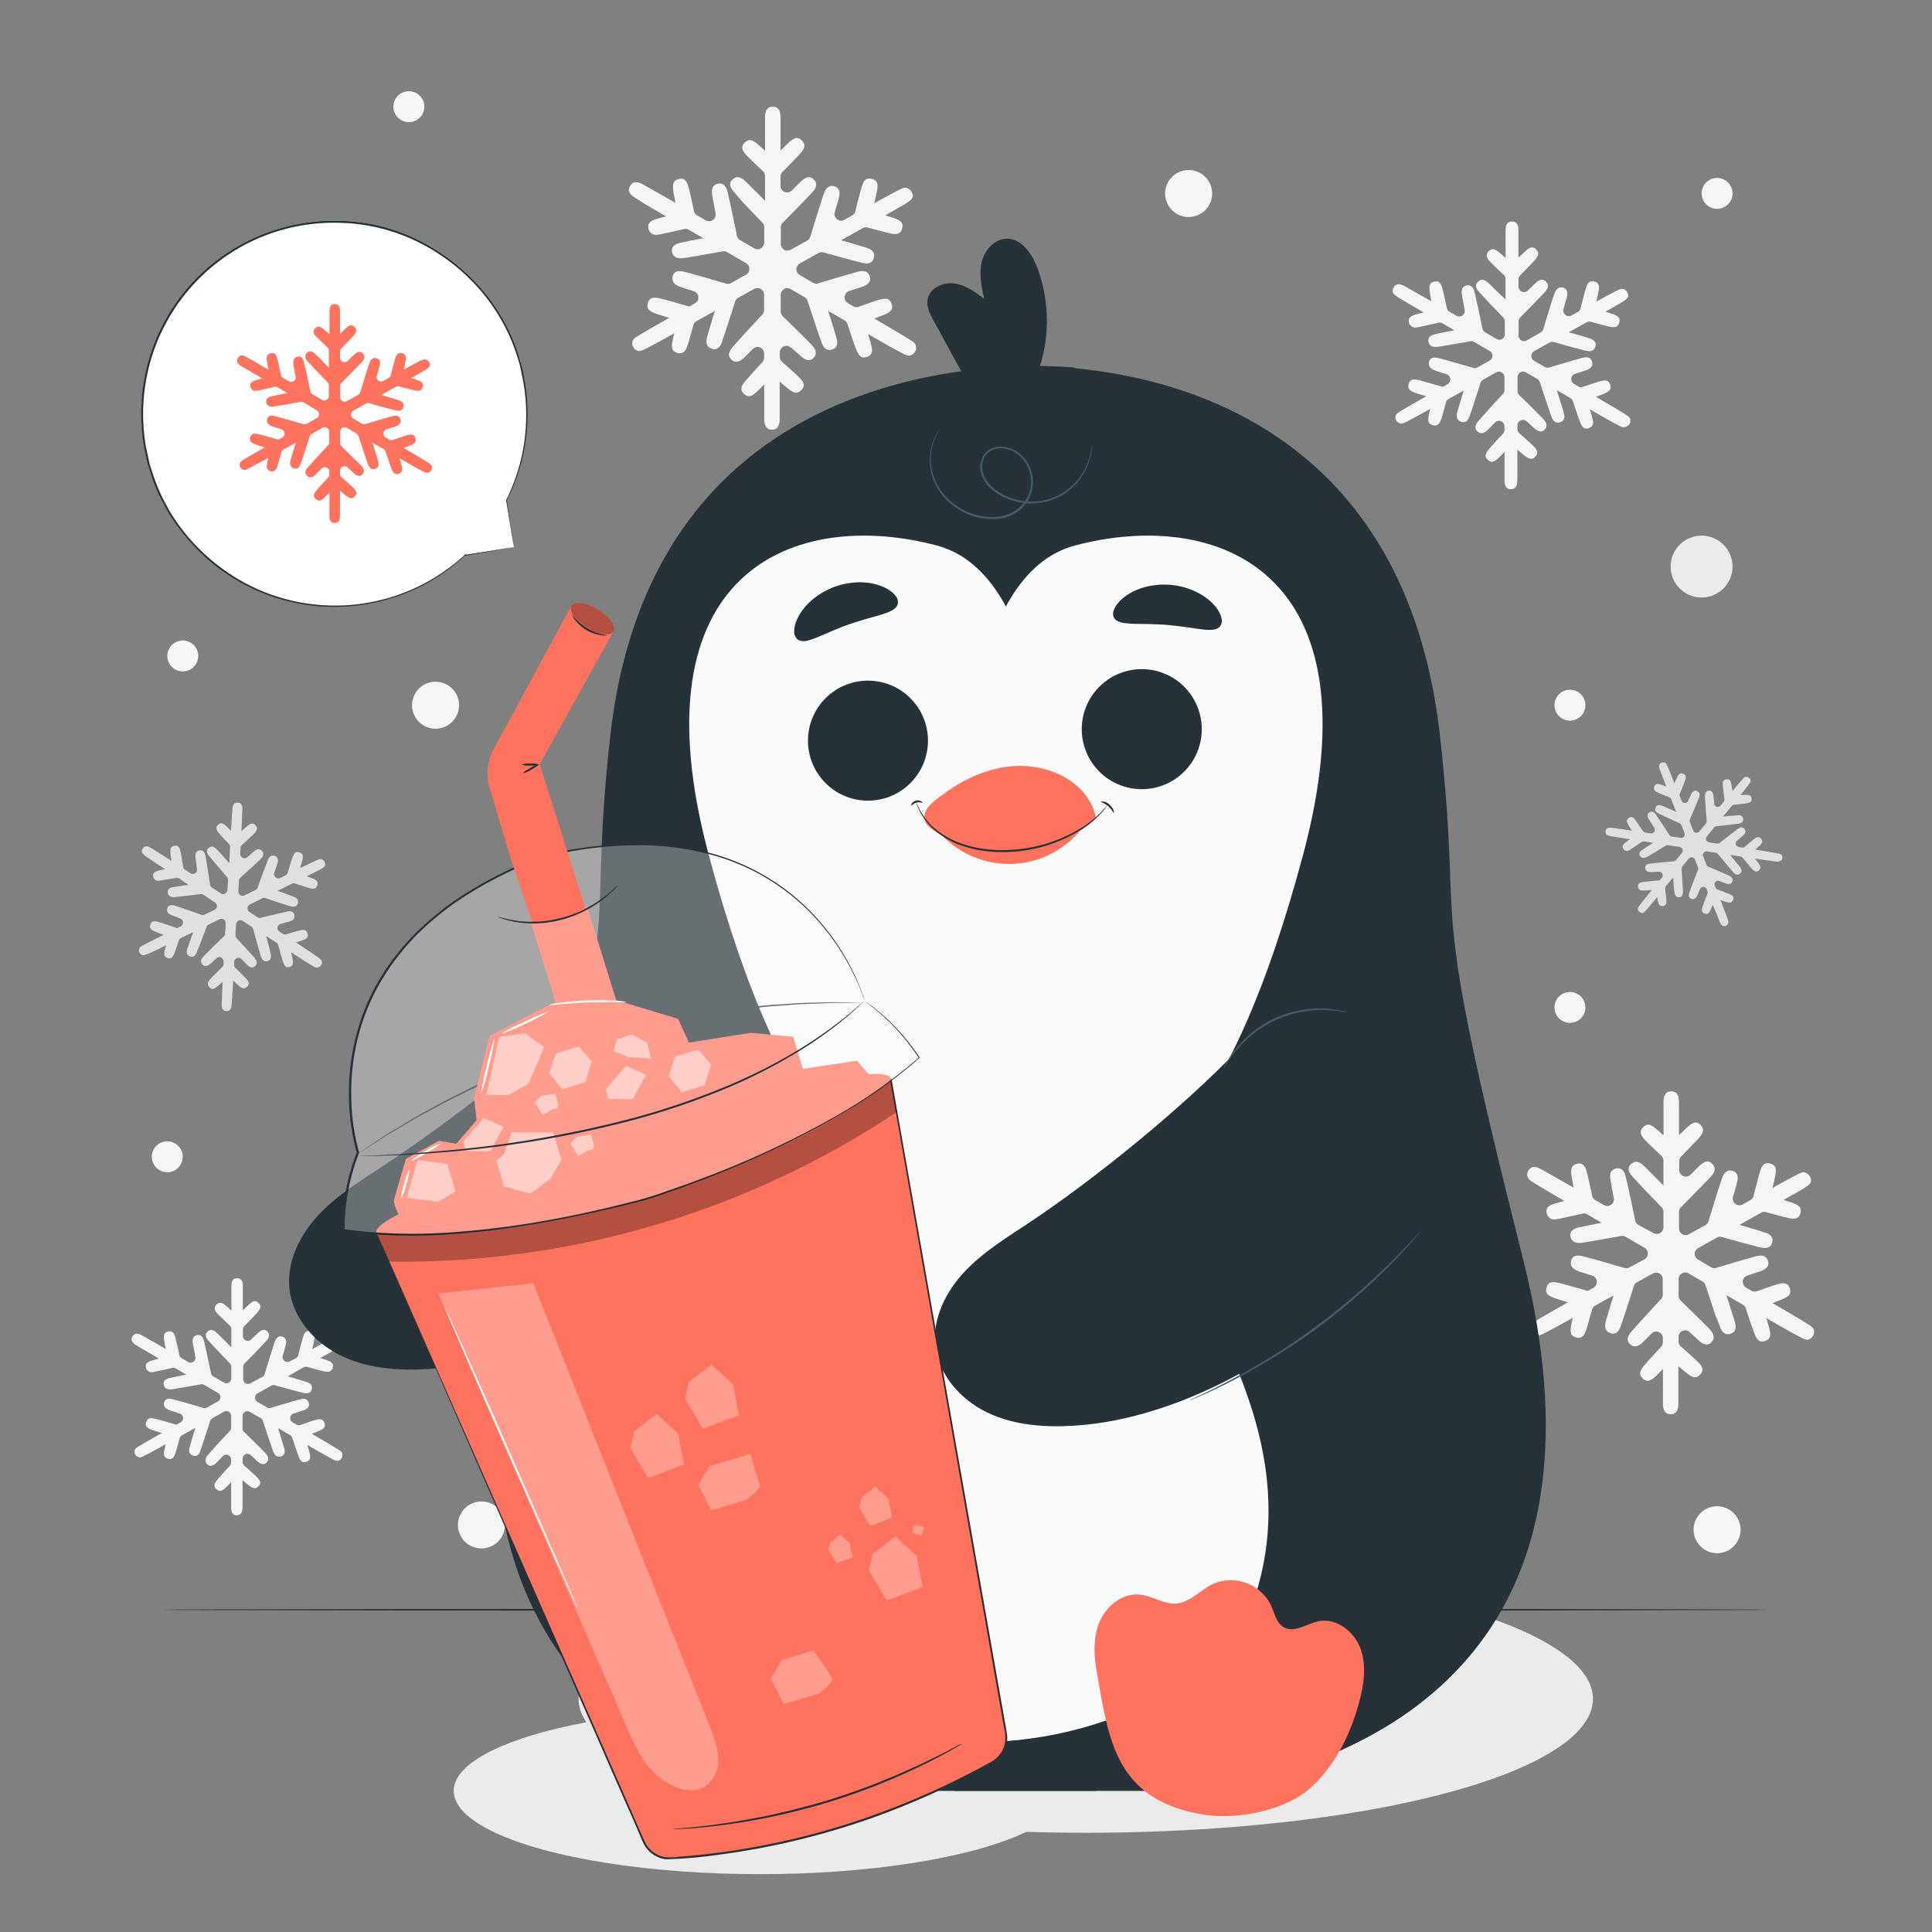 <svg xmlns="http://www.w3.org/2000/svg" viewBox="0 0 500 500"><rect x="0" y="0" width="500" height="500" fill="#808080" stroke="none"/><g id="freepik--background-complete--inject-1"><path d="M237,89.43c-.1-.37-.15-.59-1.13-1.27l0,0a2,2,0,0,1-.26-.13c-1.3-.87-3.91-2.42-9.32-5.58l1.05-.41c2.62-1,4.06-1.56,3.39-3.44s-2.23-1.37-4.81-.5c-1,.34-2.26.77-3.67,1.27a1.73,1.73,0,0,1-1.44-.12l-1.38-.81a1.72,1.72,0,0,1,.35-3.12l.4-.13,2.7-.88c.91-.31,2.81-1,2.2-2.82s-2.41-1.34-3.41-1.07l-2.72.76c-1.91.56-4.42,1.3-7.21,2.14a1.7,1.7,0,0,1-1.36-.15L207,71.18a1.71,1.71,0,0,1,0-3l4.83-2.71a1.73,1.73,0,0,1,1.3-.15c2.65.75,5,1.4,6.87,1.89l2.76.72c.94.23,2.89.72,3.39-1.19s-1.32-2.42-2.3-2.74l-2.72-.83-3.42-1,5.56-3.13a1.73,1.73,0,0,1,1.3-.15c1.57.43,3,.81,4.07,1.09,2.75.71,4.27,1.1,4.82-.8s-.94-2.4-3.69-3.24l-.67-.2,3.34-1.9c3.46-2,4.39-2.51,3.44-4.24a2,2,0,0,0-1.18-.94c-.4-.12-.61-.18-1.68.31v0l-.14.09c-1.09.51-3,1.54-6.62,3.54.13-.57.26-1.1.36-1.57.61-2.73,1-4.24-1-4.73s-2.33,1-3.07,3.73c-.33,1.22-.75,2.84-1.2,4.66a1.74,1.74,0,0,1-.83,1.08l-2,1.12a1.72,1.72,0,0,1-2.48-2c.05-.2.11-.39.16-.58L217,51.6c.25-.93.76-2.86-1.08-3.39s-2.52,1.3-2.83,2.23l-.87,2.69c-.67,2.1-1.55,4.95-2.51,8.12a1.74,1.74,0,0,1-.8,1l-4.28,2.39a1.72,1.72,0,0,1-2.55-1.5c0-1.47,0-2.9,0-4.31a1.74,1.74,0,0,1,.5-1.2c2.15-2.17,4.07-4.13,5.51-5.62L210,50c.7-.75,2-2.15.61-3.55s-2.76,0-3.52.69l-2,2-.13.13A1.72,1.72,0,0,1,202,48c0-.78,0-1.55,0-2.3a1.74,1.74,0,0,1,.5-1.2c1.34-1.35,2.53-2.58,3.42-3.51,2-2.06,3-3.19,1.61-4.63S205,36,203,38l-1,.94c0-2.2,0-4.08,0-5.56,0-1.23,0-2.19,0-2.84,0-1-.06-2.92-2-2.92s-2,1.89-2,2.9c0,.65,0,1.59,0,2.8,0,1.51,0,3.43,0,5.69l-.71-.64c-2-1.81-3.26-2.9-4.61-1.42s-.19,2.6,1.76,4.49c.79.77,1.82,1.76,3,2.85a1.72,1.72,0,0,1,.55,1.25c0,2,0,4.17,0,6.44-1.07-1.08-2-2.06-2.86-2.88l-2-2c-.74-.71-2.11-2-3.53-.66s-.08,2.75.62,3.52L191.93,52c1.4,1.48,3.26,3.43,5.36,5.59a1.72,1.72,0,0,1,.49,1.19c0,1.32,0,2.67,0,4a1.71,1.71,0,0,1-2.58,1.48l-3.66-2.11a1.73,1.73,0,0,1-.82-1.15c-.65-3.19-1.25-6.05-1.72-8.19l-.62-2.78c-.24-1-.7-2.88-2.6-2.48s-1.57,2.28-1.4,3.31l.51,2.8c.1.48.19,1,.3,1.54a1.72,1.72,0,0,1-2.55,1.81l-2.24-1.29a1.71,1.71,0,0,1-.82-1.14c-.35-1.68-.67-3.17-.94-4.33-.63-2.79-1-4.33-2.92-3.92s-1.7,1.94-1.19,4.76q.12.65.27,1.41l-5.57-3.17-2.59-1.46c-.9-.5-2.6-1.44-3.57.25s.62,2.66,1.57,3.23L167.21,53l5.19,3-.81.21c-2.63.69-4.21,1.1-3.75,3a2,2,0,0,0,.85,1.25c.78.5,1.19.4,3.87-.17,1.19-.26,2.75-.61,4.49-1a1.68,1.68,0,0,1,1.26.19L182,61.64l-2.76.54-2.78.57c-.94.21-2.9.64-2.52,2.49s2.31,1.67,3.28,1.52l2.79-.46,7-1.24a1.66,1.66,0,0,1,1.17.2l4.87,2.83a1.71,1.71,0,0,1,0,3l-3.84,2.15a1.72,1.72,0,0,1-1.33.15c-3-.88-5.64-1.65-7.66-2.21l-2.75-.76c-1-.24-2.91-.75-3.39,1.07s1.31,2.54,2.25,2.85l2.71.86.48.15a1.72,1.72,0,0,1,.35,3.14l-1.48.83-.05,0c-2.27-.66-4.34-1.25-5.84-1.66-2.75-.74-4.27-1.15-4.83.77s.93,2.39,3.65,3.26l1.87.58c-4.64,2.62-7,4-8.15,4.73l-.21.1v0c-1,.67-1,.89-1.15,1.27a2,2,0,0,0,1.34,2.4c.38.11.61.18,1.69-.31v0l.19-.11c1.21-.57,3.37-1.75,7.58-4.08a3.38,3.38,0,0,1-.08.34c-.62,2.64-1,4.24.93,4.73s2.39-1.07,3.13-3.68c.27-1,.6-2.16,1-3.52a1.67,1.67,0,0,1,.82-1.05L185,80.47c-.42,1.36-.79,2.59-1.1,3.63l-.8,2.72c-.28,1-.78,2.8,1.1,3.43S186.69,89,187,88l.91-2.68c.63-1.9,1.44-4.43,2.34-7.25a1.66,1.66,0,0,1,.8-1l4.14-2.31a1.72,1.72,0,0,1,2.55,1.5c0,1.37,0,2.72,0,4a1.72,1.72,0,0,1-.47,1.17c-2.16,2.32-4.1,4.41-5.53,6l-1.91,2.13c-.67.76-1.92,2.19-.54,3.51s2.83-.05,3.53-.75l2-2,0,0a1.7,1.7,0,0,1,2.93,1.18v1.07a1.65,1.65,0,0,1-.46,1.17c-1.27,1.36-2.39,2.6-3.24,3.55-1.9,2.12-2.95,3.3-1.49,4.65s2.57.26,4.56-1.79l.66-.69c0,2.28,0,4.21,0,5.74,0,1.28,0,2.28,0,3,0,1,.06,3,2,3s2-1.93,2-3c0-.68,0-1.68,0-3,0-1.68,0-3.85,0-6.42l1,.84c2.14,1.79,3.33,2.77,4.66,1.27s.17-2.54-1.9-4.43c-.83-.76-1.92-1.73-3.14-2.81a1.71,1.71,0,0,1-.58-1.29V91.22a1.72,1.72,0,0,1,2.9-1.24l.06,0L207.07,92c.72.65,2.2,2,3.5.6s0-2.83-.68-3.54l-2-2c-1.39-1.39-3.24-3.2-5.31-5.22a1.71,1.71,0,0,1-.53-1.23c0-1.41,0-2.84,0-4.31a1.71,1.71,0,0,1,2.57-1.48l3.62,2.09a1.67,1.67,0,0,1,.77,1c1,3,1.86,5.67,2.54,7.68l.94,2.69c.34,1,1,2.76,2.86,2.17s1.3-2.44,1-3.45l-.82-2.72c-.34-1.09-.74-2.38-1.2-3.81l4.23,2.44a1.69,1.69,0,0,1,.77,1c.63,1.91,1.21,3.62,1.65,4.9,1,2.71,1.47,4.2,3.35,3.56s1.47-2.12.64-4.86l-.32-1.05c5.08,2.91,7.61,4.34,9,5l.26.16,0,0c1.08.51,1.3.45,1.67.35A2,2,0,0,0,237,89.43Z" style="fill:#f5f5f5"></path><path d="M88.56,376.18c-.07-.27-.11-.43-.83-.93v0l-.19-.1c-1-.64-2.87-1.78-6.84-4.1l.78-.3c1.92-.74,3-1.15,2.48-2.52s-1.64-1-3.53-.37l-2.7.94a1.25,1.25,0,0,1-1-.1l-1-.59a1.26,1.26,0,0,1,.26-2.29l.29-.09,2-.65c.66-.23,2.06-.7,1.61-2.07s-1.76-1-2.5-.79l-2,.56c-1.4.41-3.24.95-5.29,1.57a1.25,1.25,0,0,1-1-.11l-2.46-1.43a1.26,1.26,0,0,1,0-2.19l3.54-2a1.23,1.23,0,0,1,1-.11l5,1.38,2,.53c.69.17,2.13.53,2.5-.88s-1-1.77-1.7-2l-2-.61-2.51-.74,4.08-2.3a1.26,1.26,0,0,1,1-.11c1.15.32,2.18.59,3,.8,2,.52,3.13.81,3.54-.58s-.69-1.77-2.71-2.38l-.49-.15,2.45-1.39c2.54-1.46,3.22-1.85,2.52-3.12a1.45,1.45,0,0,0-.86-.69c-.29-.08-.45-.13-1.24.23h0l-.1.06c-.8.38-2.2,1.14-4.86,2.6.1-.42.19-.81.26-1.15.45-2,.7-3.11-.73-3.47s-1.72.75-2.25,2.73c-.25.9-.55,2.09-.89,3.42a1.23,1.23,0,0,1-.61.8L75,352.3a1.26,1.26,0,0,1-1.82-1.45l.12-.43.56-2c.18-.68.56-2.1-.79-2.49s-1.85.95-2.08,1.64l-.64,2c-.49,1.54-1.13,3.63-1.84,6a1.24,1.24,0,0,1-.59.74L64.8,358a1.26,1.26,0,0,1-1.87-1.11v-3.15a1.24,1.24,0,0,1,.37-.89c1.57-1.59,3-3,4-4.12l1.44-1.51c.52-.56,1.47-1.58.45-2.61s-2,0-2.58.51l-1.5,1.45-.09.09a1.27,1.27,0,0,1-2.15-.9v-1.69a1.21,1.21,0,0,1,.36-.88c1-1,1.85-1.89,2.51-2.58,1.43-1.51,2.22-2.34,1.19-3.4s-1.88-.22-3.38,1.23l-.71.69c0-1.62,0-3,0-4.09,0-.9,0-1.6,0-2.08,0-.75,0-2.14-1.48-2.14s-1.46,1.38-1.47,2.13c0,.47,0,1.16,0,2.05,0,1.11,0,2.52,0,4.18l-.52-.47c-1.49-1.33-2.39-2.13-3.39-1.05s-.13,1.92,1.29,3.3l2.2,2.1a1.22,1.22,0,0,1,.4.91c0,1.48,0,3.06,0,4.73-.78-.8-1.49-1.51-2.1-2.12l-1.47-1.46c-.55-.52-1.55-1.49-2.59-.49s-.06,2,.45,2.59l1.41,1.51c1,1.09,2.4,2.52,3.93,4.11a1.27,1.27,0,0,1,.36.88v3a1.27,1.27,0,0,1-1.9,1.09L55.2,356.2a1.21,1.21,0,0,1-.6-.84c-.48-2.34-.93-4.44-1.27-6l-.46-2c-.17-.74-.51-2.12-1.9-1.82s-1.16,1.67-1,2.43l.38,2.05c.06.35.14.73.21,1.13a1.26,1.26,0,0,1-1.87,1.33L47,351.48a1.19,1.19,0,0,1-.6-.83c-.26-1.23-.5-2.33-.69-3.18-.47-2.05-.72-3.18-2.15-2.88s-1.25,1.43-.87,3.5c.06.31.13.66.2,1l-4.09-2.34-1.9-1.07c-.67-.37-1.91-1.05-2.62.19s.45,1.95,1.15,2.37c.43.26,1.07.65,1.9,1.13,1,.6,2.29,1.36,3.8,2.24l-.59.16c-1.93.5-3.09.81-2.76,2.2a1.46,1.46,0,0,0,.63.92c.57.36.87.3,2.84-.13l3.3-.74a1.24,1.24,0,0,1,.92.13l2.74,1.6-2,.39-2,.42c-.69.16-2.13.47-1.85,1.83s1.7,1.22,2.41,1.11l2.05-.33c1.37-.23,3.16-.55,5.16-.91a1.2,1.2,0,0,1,.85.14l3.58,2.08a1.26,1.26,0,0,1,0,2.19l-2.82,1.58a1.27,1.27,0,0,1-1,.11c-2.19-.65-4.15-1.21-5.63-1.63l-2-.55c-.69-.18-2.13-.56-2.48.79s1,1.85,1.65,2.08l2,.64.36.11a1.26,1.26,0,0,1,.25,2.3l-1.08.61h0c-1.67-.49-3.18-.92-4.28-1.22-2-.55-3.14-.85-3.55.56s.68,1.76,2.68,2.39l1.37.43c-3.41,1.93-5.11,2.9-6,3.47l-.16.08v0c-.73.49-.77.65-.85.93a1.45,1.45,0,0,0,1,1.76c.28.09.44.13,1.24-.23v0l.13-.08c.89-.42,2.48-1.29,5.57-3a2,2,0,0,0,0,.24c-.46,1.94-.74,3.11.68,3.48s1.75-.79,2.29-2.7c.2-.71.44-1.59.71-2.59a1.23,1.23,0,0,1,.6-.77l3.47-1.93c-.3,1-.58,1.9-.81,2.67l-.58,2c-.21.72-.58,2.06.81,2.52s1.79-.92,2-1.63l.67-2c.46-1.4,1.06-3.25,1.72-5.32a1.23,1.23,0,0,1,.58-.72l3-1.7a1.26,1.26,0,0,1,1.88,1.1v3a1.26,1.26,0,0,1-.34.86c-1.59,1.7-3,3.24-4.06,4.4L54,376.34c-.5.56-1.41,1.61-.4,2.58s2.08,0,2.6-.55l1.45-1.5,0,0a1.25,1.25,0,0,1,2.15.87v.79a1.22,1.22,0,0,1-.34.85c-.93,1-1.75,1.91-2.37,2.61-1.4,1.56-2.17,2.42-1.1,3.41s1.88.19,3.34-1.31l.49-.5c0,1.66,0,3.09,0,4.21,0,.94,0,1.67,0,2.16,0,.76,0,2.18,1.47,2.18s1.46-1.42,1.48-2.18c0-.5,0-1.23,0-2.17,0-1.24,0-2.83,0-4.72.26.22.5.43.73.61,1.57,1.32,2.44,2,3.42.94s.12-1.87-1.4-3.25c-.61-.56-1.4-1.27-2.3-2.07a1.26,1.26,0,0,1-.43-.94v-.84a1.26,1.26,0,0,1,2.13-.91l0,0,1.52,1.42c.53.47,1.62,1.46,2.57.44s0-2.08-.5-2.6l-1.46-1.48c-1-1-2.38-2.35-3.9-3.83a1.3,1.3,0,0,1-.38-.91v-3.16a1.26,1.26,0,0,1,1.89-1.09L67.48,367a1.26,1.26,0,0,1,.56.7c.71,2.19,1.37,4.16,1.87,5.64l.68,2c.26.71.73,2,2.1,1.59s1-1.79.75-2.53l-.61-2c-.24-.8-.54-1.75-.87-2.79l3.1,1.78a1.31,1.31,0,0,1,.57.7c.46,1.41.88,2.66,1.21,3.6.69,2,1.08,3.08,2.45,2.61s1.08-1.55.47-3.57c-.07-.23-.15-.49-.23-.77,3.73,2.14,5.58,3.19,6.58,3.69a.78.78,0,0,1,.19.12l0,0c.79.37,1,.32,1.23.25A1.44,1.44,0,0,0,88.56,376.18Z" style="fill:#f5f5f5"></path><circle cx="440.37" cy="146.63" r="8.01" style="fill:#ebebeb"></circle><path d="M313.7,50.05A6.08,6.08,0,1,1,307.62,44,6.08,6.08,0,0,1,313.7,50.05Z" style="fill:#f5f5f5"></path><path d="M118.8,182.5a6.08,6.08,0,1,1-6.08-6.07A6.08,6.08,0,0,1,118.8,182.5Z" style="fill:#f5f5f5"></path><path d="M130.68,394.66a6.08,6.08,0,1,1-6.08-6.08A6.08,6.08,0,0,1,130.68,394.66Z" style="fill:#f5f5f5"></path><circle cx="444.38" cy="395.89" r="6.08" style="fill:#f5f5f5"></circle><path d="M410.3,260.72a4,4,0,1,1-4-4A4,4,0,0,1,410.3,260.72Z" style="fill:#f5f5f5"></path><path d="M109.82,27.61a4,4,0,1,1-4-4A4,4,0,0,1,109.82,27.61Z" style="fill:#f5f5f5"></path><path d="M47.29,299.38a4,4,0,1,1-4-4A4,4,0,0,1,47.29,299.38Z" style="fill:#f5f5f5"></path><path d="M410.3,182.5a4,4,0,1,1-4-4A4,4,0,0,1,410.3,182.5Z" style="fill:#f5f5f5"></path><path d="M448.38,50.05a4,4,0,1,1-4-4A4,4,0,0,1,448.38,50.05Z" style="fill:#f5f5f5"></path><path d="M51.3,169.76a4,4,0,1,1-4-4A4,4,0,0,1,51.3,169.76Z" style="fill:#f5f5f5"></path><path d="M461.09,221.29c-.13-.17-.2-.27-.83-.42v0l-.16,0c-.82-.18-2.46-.44-5.82-1l.45-.42c1.13-1,1.74-1.6,1-2.41s-1.4-.25-2.53.7l-1.61,1.38a.93.93,0,0,1-.75.22l-.85-.13a.94.94,0,0,1-.45-1.65l.18-.15,1.19-1c.39-.34,1.23-1,.55-1.86s-1.49-.2-1.94.13l-1.22.93c-.86.66-2,1.54-3.22,2.52a1,1,0,0,1-.72.19L442.3,218a.94.94,0,0,1-.58-1.52l1.91-2.33a.89.89,0,0,1,.62-.33l3.85-.41,1.54-.19c.52-.07,1.61-.21,1.48-1.28s-1.15-1-1.71-.92l-1.54.12-1.93.17,2.19-2.69a.91.91,0,0,1,.63-.33l2.27-.26c1.54-.19,2.38-.29,2.28-1.37s-.95-1-2.51-.9l-.38,0c.52-.63,1-1.18,1.31-1.62,1.36-1.69,1.72-2.15.9-2.83a1.08,1.08,0,0,0-.79-.24c-.22,0-.34,0-.79.49h0l-.06.07c-.45.48-1.21,1.38-2.64,3.11,0-.31-.09-.6-.13-.86-.23-1.51-.36-2.34-1.44-2.19s-1,1-.82,2.49c.08.68.19,1.59.32,2.6a.92.92,0,0,1-.2.71l-.8,1a.93.93,0,0,1-1.65-.51l0-.33-.16-1.53c-.06-.52-.18-1.6-1.22-1.5s-1,1.16-1,1.69l.09,1.54c.08,1.19.2,2.81.35,4.6a.92.92,0,0,1-.21.67l-1.69,2.05a.93.93,0,0,1-1.59-.25l-.85-2.17a.92.92,0,0,1,0-.71l1.67-3.94.58-1.43c.21-.52.59-1.49-.4-1.91s-1.4.53-1.64,1l-.64,1.41,0,.08a.93.93,0,0,1-1.72,0l-.46-1.16a1,1,0,0,1,0-.71c.41-.95.76-1.81,1-2.46.58-1.43.9-2.21-.1-2.66s-1.35.35-2,1.76c-.1.2-.2.43-.31.67-.44-1.12-.82-2.06-1.12-2.81s-.45-1.1-.59-1.43c-.21-.51-.61-1.46-1.59-1.07s-.63,1.35-.44,1.86c.12.33.3.81.54,1.43s.66,1.74,1.11,2.88l-.49-.18c-1.39-.51-2.23-.82-2.61.2s.42,1.35,1.78,1.92c.56.23,1.27.53,2.08.85a.93.93,0,0,1,.53.52c.39,1,.82,2.11,1.27,3.26l-2-.89-1.41-.61c-.52-.21-1.48-.6-1.92.37s.51,1.41,1,1.66l1.39.66,3.82,1.76a.92.92,0,0,1,.48.51l.8,2a.92.92,0,0,1-1,1.26l-2.28-.34a1,1,0,0,1-.64-.41c-1-1.49-1.84-2.82-2.5-3.8l-.87-1.29c-.32-.46-.92-1.32-1.81-.73s-.34,1.46,0,1.95l.81,1.31c.14.23.29.47.46.72a.94.94,0,0,1-.93,1.43l-1.39-.21a.93.93,0,0,1-.64-.41c-.51-.78-1-1.47-1.34-2-.87-1.28-1.35-2-2.26-1.39s-.47,1.32.35,2.64c.13.2.26.42.42.66l-3.45-.5-1.6-.22c-.56-.07-1.6-.21-1.76.84s.84,1.22,1.44,1.32l1.61.27,3.24.51-.37.26c-1.19.87-1.91,1.4-1.3,2.27a1.05,1.05,0,0,0,.68.46c.49.1.68,0,1.92-.86.55-.36,1.27-.85,2.07-1.4a.88.88,0,0,1,.67-.16l2.32.36-1.29.82-1.29.84c-.43.29-1.34.9-.78,1.76s1.5.38,2,.11l1.32-.78,3.31-2a.88.88,0,0,1,.63-.13l3,.46a.93.93,0,0,1,.58,1.51l-1.52,1.86a.91.91,0,0,1-.64.33c-1.67.15-3.18.29-4.31.41l-1.54.17c-.53.06-1.62.19-1.5,1.21s1.16,1,1.7,1l1.54-.1.28,0a.94.94,0,0,1,.8,1.52l-.59.71h0c-1.29.12-2.45.23-3.28.33-1.55.17-2.4.26-2.3,1.35s.95,1,2.5.92l1.06-.08c-1.83,2.25-2.74,3.38-3.18,4l-.09.1h0c-.36.53-.35.66-.33.87a1.08,1.08,0,0,0,1.16.95c.22,0,.34,0,.79-.5h0l.07-.09c.5-.53,1.36-1.56,3-3.57l0,.18c.21,1.46.33,2.35,1.41,2.21s1-1,.85-2.48c-.06-.54-.13-1.22-.22-2a1,1,0,0,1,.21-.7L433,227.1c.06.77.11,1.46.16,2.06l.14,1.53c.06.55.16,1.57,1.24,1.51s1-1.11,1-1.67l-.08-1.54c-.06-1.09-.15-2.53-.26-4.13a1,1,0,0,1,.21-.66l1.64-2a.94.94,0,0,1,1.59.25l.8,2a.92.92,0,0,1,0,.69c-.63,1.6-1.19,3-1.61,4.13l-.54,1.45c-.18.52-.53,1.49.43,1.89s1.42-.59,1.64-1.08l.59-1.43v0a.93.93,0,0,1,1.72,0l.21.55a.89.89,0,0,1,0,.68c-.37.94-.69,1.79-.93,2.44-.54,1.45-.83,2.25.17,2.65s1.35-.38,1.95-1.81l.2-.48,1.16,2.89c.26.65.47,1.15.61,1.49.22.52.62,1.48,1.6,1.09s.63-1.37.43-1.9l-.57-1.5c-.33-.86-.75-2-1.26-3.26l.67.23c1.44.48,2.23.74,2.61-.29s-.42-1.31-1.84-1.86l-2.15-.8a.93.93,0,0,1-.55-.53c-.08-.19-.15-.38-.23-.58A.93.93,0,0,1,445,228h0l1.43.57c.5.18,1.52.57,1.89-.4s-.56-1.43-1.05-1.65l-1.4-.62c-1-.43-2.28-1-3.73-1.59a.93.93,0,0,1-.51-.52l-.85-2.17a.93.93,0,0,1,1-1.27l2.25.34a.91.91,0,0,1,.58.33c1.08,1.32,2.07,2.5,2.81,3.38l1,1.18c.37.41,1.05,1.19,1.88.52s.17-1.49-.17-1.94l-1-1.21-1.36-1.69,2.62.39a.91.91,0,0,1,.58.33c.7.84,1.33,1.59,1.81,2.14,1,1.19,1.58,1.84,2.4,1.14s.32-1.36-.64-2.59l-.38-.47c3.15.47,4.72.69,5.54.76l.16,0v0c.65,0,.75,0,.91-.16A1.07,1.07,0,0,0,461.09,221.29Z" style="fill:#e0e0e0"></path><path d="M83.26,248.78c-.05-.24-.08-.39-.69-.86v0l-.16-.1c-.8-.6-2.44-1.69-5.82-3.92l.69-.22c1.73-.56,2.68-.87,2.3-2.11s-1.39-1-3.08-.48l-2.42.69a1.11,1.11,0,0,1-.92-.13l-.86-.56a1.12,1.12,0,0,1,.33-2l.26-.07,1.77-.47c.6-.17,1.85-.53,1.52-1.75s-1.51-1-2.17-.81l-1.78.4c-1.25.29-2.89.69-4.72,1.14a1.14,1.14,0,0,1-.88-.15L64.55,236a1.11,1.11,0,0,1,.11-1.92l3.21-1.58a1.14,1.14,0,0,1,.85-.06c1.68.57,3.2,1.08,4.37,1.46l1.75.56c.6.18,1.84.56,2.23-.66s-.76-1.61-1.39-1.84L74,231.31l-2.17-.77,3.7-1.83a1.11,1.11,0,0,1,.84-.05l2.59.84c1.75.56,2.72.86,3.14-.35s-.53-1.58-2.27-2.21l-.43-.16,2.22-1.11c2.3-1.16,2.92-1.47,2.36-2.62a1.28,1.28,0,0,0-.72-.65c-.26-.09-.39-.13-1.1.15v0l-.09.05c-.72.3-2,.9-4.39,2.07.11-.37.2-.7.29-1,.49-1.75.75-2.71-.49-3.09s-1.54.58-2.11,2.3c-.25.78-.58,1.81-.93,3a1.14,1.14,0,0,1-.57.67l-1.34.65a1.11,1.11,0,0,1-1.54-1.36c0-.13.09-.25.13-.37l.58-1.74c.2-.59.59-1.81-.58-2.22s-1.67.75-1.9,1.34l-.65,1.71c-.51,1.33-1.17,3.14-1.9,5.15a1.09,1.09,0,0,1-.55.62l-2.84,1.39a1.11,1.11,0,0,1-1.6-1c.05-.94.1-1.87.14-2.78a1.13,1.13,0,0,1,.37-.76l3.75-3.43,1.34-1.27c.47-.46,1.36-1.32.51-2.27s-1.78-.11-2.29.33l-1.39,1.2-.09.08a1.11,1.11,0,0,1-1.84-.9c0-.5.05-1,.07-1.48a1.13,1.13,0,0,1,.37-.76c.91-.83,1.71-1.57,2.32-2.15,1.33-1.26,2.06-2,1.2-2.93s-1.63-.28-3,.92l-.66.58c.07-1.43.13-2.64.17-3.6,0-.79.06-1.41.07-1.83,0-.66.06-1.89-1.2-1.95s-1.34,1.15-1.39,1.8c0,.42-.07,1-.12,1.81-.06,1-.13,2.21-.22,3.67l-.44-.44c-1.25-1.24-2-2-2.93-1.08s-.2,1.68,1,3c.48.52,1.11,1.19,1.83,1.94a1.1,1.1,0,0,1,.31.82c-.07,1.3-.15,2.69-.23,4.16l-1.74-2L56.26,220c-.45-.48-1.29-1.38-2.25-.54s-.15,1.77.28,2.29l1.17,1.4c.85,1,2,2.32,3.26,3.79a1.14,1.14,0,0,1,.28.79c0,.85-.09,1.72-.14,2.6a1.11,1.11,0,0,1-1.72.87l-2.29-1.49a1.13,1.13,0,0,1-.49-.77c-.31-2.08-.6-3.95-.83-5.34l-.31-1.82c-.12-.66-.35-1.88-1.59-1.68s-1.09,1.41-1,2.09l.23,1.82c0,.31.09.64.14,1A1.11,1.11,0,0,1,49.28,226l-1.4-.91a1.09,1.09,0,0,1-.49-.76c-.17-1.09-.33-2.07-.46-2.83-.31-1.82-.48-2.82-1.75-2.62s-1.16,1.19-.93,3c0,.28.08.59.13.93-1.4-.9-2.57-1.66-3.49-2.24l-1.62-1c-.57-.36-1.63-1-2.32,0s.31,1.73.91,2.14l1.61,1.08c.86.58,2,1.3,3.25,2.15l-.53.11c-1.72.35-2.76.57-2.53,1.81a1.29,1.29,0,0,0,.51.83c.48.35.75.3,2.5,0,.78-.12,1.8-.3,2.94-.5a1.14,1.14,0,0,1,.8.16L48.74,229l-1.8.26-1.81.27c-.61.1-1.89.31-1.71,1.52s1.43,1.16,2.07,1.09l1.81-.2c1.22-.14,2.81-.33,4.58-.56a1.1,1.1,0,0,1,.75.17l3,2a1.11,1.11,0,0,1-.12,1.93L53,236.69a1.07,1.07,0,0,1-.86.05l-4.87-1.69-1.75-.58c-.6-.19-1.85-.58-2.22.58s.75,1.68,1.35,1.91l1.72.65.31.11a1.11,1.11,0,0,1,.11,2l-1,.49h0c-1.44-.51-2.76-1-3.71-1.28-1.75-.57-2.72-.89-3.15.33s.52,1.58,2.25,2.23l1.19.44c-3.09,1.54-4.63,2.31-5.43,2.77l-.14.06v0c-.66.4-.71.54-.79.78a1.28,1.28,0,0,0,.79,1.6c.24.09.38.13,1.1-.15v0L38,247c.8-.32,2.24-1,5-2.37,0,.07,0,.15-.06.21-.49,1.69-.79,2.71.44,3.09s1.58-.6,2.14-2.27c.21-.61.47-1.37.75-2.23a1.08,1.08,0,0,1,.56-.66L50,241.23l-.84,2.31-.6,1.72c-.21.63-.6,1.78.59,2.25s1.63-.72,1.88-1.34l.68-1.69c.47-1.21,1.08-2.81,1.75-4.6a1.1,1.1,0,0,1,.55-.61l2.75-1.35A1.11,1.11,0,0,1,58.4,239c0,.89-.09,1.76-.14,2.61a1,1,0,0,1-.34.74c-1.47,1.42-2.79,2.71-3.77,3.68l-1.31,1.31c-.45.47-1.31,1.35-.46,2.25s1.83.06,2.3-.36L56,248l0,0a1.1,1.1,0,0,1,1.85.86l0,.7a1.11,1.11,0,0,1-.34.73c-.87.84-1.63,1.6-2.21,2.18-1.3,1.31-2,2-1.13,3s1.65.25,3-1l.45-.42c-.07,1.47-.13,2.72-.17,3.71,0,.83-.06,1.47-.08,1.91,0,.66-.06,1.91,1.2,2s1.35-1.17,1.4-1.84c0-.44.07-1.08.12-1.91.07-1.09.15-2.49.25-4.15l.61.58c1.32,1.23,2.05,1.9,3,1s.19-1.64-1.08-2.92c-.51-.52-1.18-1.19-1.93-1.93a1.08,1.08,0,0,1-.33-.85c0-.24,0-.49,0-.74a1.11,1.11,0,0,1,1.91-.7l0,0,1.28,1.32c.44.44,1.35,1.36,2.24.5s.1-1.83-.32-2.31l-1.22-1.36c-.85-.94-2-2.18-3.25-3.55a1.19,1.19,0,0,1-.3-.82c0-.9.1-1.83.15-2.77a1.11,1.11,0,0,1,1.72-.87l2.26,1.47a1.1,1.1,0,0,1,.46.64c.53,2,1,3.72,1.38,5l.52,1.77c.19.63.54,1.81,1.77,1.49s.92-1.53.77-2.19l-.44-1.78c-.18-.72-.4-1.56-.64-2.5l2.65,1.72a1.1,1.1,0,0,1,.46.64c.34,1.25.65,2.37.9,3.21.52,1.78.8,2.77,2,2.42s1-1.32.58-3.12c-.06-.21-.11-.44-.18-.69,3.18,2.06,4.77,3.07,5.62,3.55l.16.11,0,0c.68.37.82.34,1.07.29A1.27,1.27,0,0,0,83.26,248.78Z" style="fill:#e0e0e0"></path><path d="M469.44,344.23c-.1-.38-.15-.59-1.13-1.28v0l-.25-.13c-1.3-.87-3.92-2.42-9.33-5.59l1.06-.4c2.62-1,4.06-1.56,3.39-3.44s-2.24-1.37-4.81-.5c-1,.33-2.26.77-3.68,1.27a1.68,1.68,0,0,1-1.43-.13l-1.38-.8a1.72,1.72,0,0,1,.35-3.12l.4-.13,2.69-.88c.92-.31,2.82-1,2.21-2.82s-2.41-1.34-3.42-1.07l-2.71.76c-1.91.55-4.42,1.3-7.21,2.14a1.7,1.7,0,0,1-1.36-.15L439.48,326a1.71,1.71,0,0,1,0-3l4.83-2.71a1.73,1.73,0,0,1,1.3-.15c2.65.75,5,1.4,6.87,1.89l2.76.72c.93.23,2.89.72,3.39-1.2s-1.32-2.41-2.31-2.73l-2.72-.83-3.41-1,5.56-3.13a1.68,1.68,0,0,1,1.3-.15c1.56.43,3,.8,4.07,1.09,2.75.71,4.27,1.1,4.82-.8s-1-2.4-3.69-3.24l-.67-.2,3.34-1.9c3.46-2,4.39-2.51,3.43-4.24a2,2,0,0,0-1.17-.95c-.4-.11-.62-.17-1.69.32v0l-.13.08c-1.09.52-3,1.55-6.62,3.55l.36-1.57c.61-2.73.95-4.24-1-4.73s-2.34,1-3.07,3.73c-.33,1.22-.75,2.84-1.21,4.66a1.69,1.69,0,0,1-.82,1.08l-2,1.12a1.72,1.72,0,0,1-2.48-2c.05-.2.11-.4.16-.58l.77-2.73c.24-.93.76-2.86-1.08-3.39s-2.52,1.3-2.83,2.23l-.88,2.69c-.66,2.1-1.54,4.95-2.5,8.12a1.74,1.74,0,0,1-.81,1l-4.27,2.38a1.71,1.71,0,0,1-2.55-1.5c0-1.46,0-2.89,0-4.3a1.74,1.74,0,0,1,.5-1.21c2.15-2.16,4.07-4.12,5.51-5.61l2-2.06c.7-.75,2-2.15.61-3.55s-2.76,0-3.52.69l-2,2-.13.13a1.72,1.72,0,0,1-2.92-1.23c0-.79,0-1.55,0-2.3a1.7,1.7,0,0,1,.5-1.2c1.34-1.35,2.52-2.58,3.41-3.51,2-2.06,3-3.19,1.62-4.63s-2.55-.3-4.59,1.67l-1,.94c0-2.21,0-4.08,0-5.56,0-1.23,0-2.19,0-2.84,0-1-.06-2.92-2-2.92s-2,1.89-2,2.9c0,.64,0,1.59,0,2.8,0,1.51,0,3.43,0,5.69l-.71-.64c-2-1.81-3.26-2.91-4.61-1.43s-.19,2.61,1.76,4.5c.79.77,1.82,1.76,3,2.85a1.71,1.71,0,0,1,.54,1.25q0,3,0,6.44l-2.85-2.88-2-2c-.74-.71-2.11-2-3.53-.66s-.08,2.75.62,3.52l1.92,2.07c1.4,1.48,3.26,3.43,5.36,5.59a1.71,1.71,0,0,1,.48,1.19v4a1.72,1.72,0,0,1-2.58,1.48L424,317a1.69,1.69,0,0,1-.82-1.14c-.65-3.19-1.25-6.06-1.72-8.19l-.63-2.78c-.23-1-.69-2.88-2.59-2.48s-1.57,2.28-1.4,3.31l.51,2.8c.09.47.19,1,.3,1.54a1.72,1.72,0,0,1-2.55,1.81l-2.25-1.29a1.73,1.73,0,0,1-.81-1.14c-.35-1.68-.68-3.18-.94-4.33-.63-2.79-1-4.33-2.93-3.92s-1.69,1.94-1.18,4.76q.12.65.27,1.41c-2.23-1.27-4.11-2.35-5.57-3.17l-2.59-1.46c-.91-.5-2.6-1.44-3.57.25s.61,2.66,1.57,3.23l2.58,1.55,5.19,3.05-.81.21c-2.63.69-4.21,1.1-3.76,3a2,2,0,0,0,.86,1.24c.78.5,1.19.41,3.87-.16,1.19-.26,2.75-.61,4.49-1a1.73,1.73,0,0,1,1.26.18l3.72,2.18-2.76.54-2.77.57c-.94.21-2.91.64-2.52,2.49s2.3,1.67,3.28,1.52l2.79-.46c1.87-.32,4.3-.75,7-1.24a1.69,1.69,0,0,1,1.17.19l4.88,2.84a1.71,1.71,0,0,1,0,3L421.71,328a1.69,1.69,0,0,1-1.32.15c-3-.88-5.64-1.65-7.66-2.22L410,325.2c-1-.25-2.91-.75-3.39,1.07s1.31,2.54,2.25,2.85l2.71.86.48.15a1.72,1.72,0,0,1,.34,3.14l-1.47.83,0,0c-2.27-.66-4.34-1.25-5.84-1.66-2.75-.74-4.27-1.15-4.83.77s.93,2.39,3.65,3.26l1.87.58c-4.64,2.62-7,4-8.15,4.72l-.21.11v0c-1,.66-1.05.89-1.16,1.27a2,2,0,0,0,1.35,2.4c.38.11.6.18,1.69-.31v0l.18-.12c1.21-.56,3.38-1.74,7.59-4.07,0,.12-.05.23-.08.33-.63,2.65-1,4.24.93,4.74s2.39-1.07,3.13-3.68c.27-1,.6-2.16,1-3.52a1.67,1.67,0,0,1,.82-1.05l4.73-2.63c-.42,1.36-.79,2.58-1.11,3.63l-.79,2.72c-.28,1-.78,2.8,1.1,3.43s2.45-1.25,2.79-2.22l.91-2.68c.63-1.9,1.44-4.43,2.34-7.25a1.73,1.73,0,0,1,.79-1l4.15-2.3a1.72,1.72,0,0,1,2.55,1.5v4a1.71,1.71,0,0,1-.46,1.17c-2.16,2.31-4.1,4.41-5.54,6l-1.9,2.12c-.67.77-1.92,2.2-.54,3.52s2.83-.05,3.53-.75l2-2,0,0a1.7,1.7,0,0,1,2.93,1.17v1.08a1.76,1.76,0,0,1-.46,1.17c-1.27,1.36-2.39,2.6-3.24,3.54-1.9,2.13-2.95,3.3-1.49,4.66s2.56.25,4.56-1.79c.2-.22.43-.45.66-.69,0,2.28,0,4.21,0,5.74,0,1.28,0,2.28,0,3,0,1,.06,3,2,3s2-1.93,2-3c0-.68,0-1.68,0-3,0-1.68,0-3.85,0-6.42l1,.84c2.14,1.79,3.32,2.77,4.66,1.27s.16-2.54-1.9-4.43c-.83-.76-1.92-1.73-3.14-2.81a1.7,1.7,0,0,1-.58-1.29V346a1.71,1.71,0,0,1,2.89-1.24l.06.05,2.08,1.93c.71.65,2.2,2,3.5.6s0-2.83-.68-3.54l-2-2c-1.39-1.39-3.24-3.2-5.32-5.22a1.74,1.74,0,0,1-.52-1.23c0-1.41,0-2.85,0-4.31a1.71,1.71,0,0,1,2.57-1.48l3.62,2.09a1.69,1.69,0,0,1,.77.95c1,3,1.86,5.67,2.54,7.69L445,343c.34,1,1,2.76,2.86,2.17s1.3-2.44,1-3.45L448,339c-.34-1.09-.74-2.38-1.2-3.81l4.23,2.44a1.69,1.69,0,0,1,.77.95c.63,1.91,1.2,3.62,1.65,4.9.95,2.71,1.47,4.2,3.35,3.56s1.47-2.12.64-4.86l-.32-1.05c5.07,2.91,7.6,4.34,9,5l.26.16,0,0c1.08.51,1.3.45,1.67.35A2,2,0,0,0,469.44,344.23Z" style="fill:#f5f5f5"></path><path d="M421.9,108.5c-.08-.31-.12-.49-.93-1.06v0l-.21-.11c-1.08-.72-3.24-2-7.72-4.63l.87-.33c2.17-.84,3.36-1.3,2.8-2.85s-1.84-1.13-4-.41l-3.05,1a1.4,1.4,0,0,1-1.18-.1l-1.14-.67a1.42,1.42,0,0,1,.29-2.59l.32-.1,2.24-.73c.75-.26,2.32-.79,1.82-2.34s-2-1.11-2.83-.88l-2.25.63c-1.57.46-3.65,1.07-6,1.77a1.44,1.44,0,0,1-1.13-.12l-2.78-1.62a1.42,1.42,0,0,1,0-2.47l4-2.24a1.45,1.45,0,0,1,1.08-.12c2.19.61,4.16,1.16,5.68,1.56l2.29.6c.78.19,2.39.59,2.81-1s-1.09-2-1.91-2.26l-2.25-.69L406,86l4.6-2.59a1.41,1.41,0,0,1,1.08-.13c1.29.36,2.46.67,3.37.91,2.28.58,3.53.91,4-.67s-.78-2-3-2.68l-.56-.16,2.76-1.58c2.87-1.64,3.64-2.08,2.85-3.51a1.63,1.63,0,0,0-1-.78c-.32-.09-.5-.14-1.39.26h0l-.11.07c-.9.42-2.48,1.28-5.48,2.93l.3-1.3c.51-2.26.79-3.51-.83-3.91s-1.93.84-2.54,3.08c-.27,1-.62,2.35-1,3.86a1.41,1.41,0,0,1-.68.9l-1.67.92a1.42,1.42,0,0,1-2.06-1.64c.05-.16.09-.32.14-.48l.63-2.25c.21-.77.63-2.37-.89-2.81s-2.08,1.07-2.35,1.85l-.72,2.22c-.55,1.74-1.28,4.1-2.07,6.72a1.45,1.45,0,0,1-.67.83l-3.54,2A1.42,1.42,0,0,1,393,86.73V83.17a1.43,1.43,0,0,1,.41-1c1.78-1.79,3.37-3.41,4.56-4.65l1.63-1.7c.58-.63,1.66-1.78.5-2.94s-2.28,0-2.91.57l-1.69,1.63-.1.11a1.43,1.43,0,0,1-2.42-1c0-.65,0-1.28,0-1.9a1.4,1.4,0,0,1,.42-1c1.1-1.12,2.08-2.13,2.82-2.91,1.62-1.7,2.51-2.64,1.34-3.82s-2.11-.26-3.8,1.38c-.25.23-.52.49-.8.78,0-1.83,0-3.38,0-4.61,0-1,0-1.81,0-2.35,0-.85,0-2.42-1.66-2.42s-1.64,1.57-1.66,2.41c0,.53,0,1.31,0,2.31,0,1.25,0,2.84,0,4.71l-.58-.52c-1.69-1.5-2.71-2.41-3.82-1.19s-.16,2.16,1.45,3.72c.66.65,1.51,1.46,2.48,2.37a1.4,1.4,0,0,1,.45,1c0,1.66,0,3.45,0,5.33L387.1,75.1l-1.67-1.65c-.61-.59-1.75-1.68-2.92-.55s-.07,2.28.51,2.92l1.59,1.71c1.16,1.22,2.7,2.84,4.43,4.63a1.41,1.41,0,0,1,.41,1c0,1.09,0,2.2,0,3.34a1.42,1.42,0,0,1-2.13,1.23l-3-1.76a1.39,1.39,0,0,1-.68-.94c-.54-2.65-1-5-1.43-6.79l-.51-2.3c-.2-.83-.58-2.38-2.15-2.05s-1.3,1.89-1.16,2.74l.43,2.32c.07.39.15.82.24,1.27a1.43,1.43,0,0,1-2.11,1.5l-1.86-1.07a1.39,1.39,0,0,1-.67-.94c-.29-1.39-.56-2.63-.78-3.59-.52-2.3-.81-3.58-2.42-3.24s-1.41,1.61-1,3.94c.06.35.14.75.22,1.17l-4.61-2.63-2.14-1.21c-.76-.41-2.15-1.19-3,.21s.51,2.2,1.3,2.68l2.14,1.28,4.29,2.52-.67.18c-2.17.57-3.49.91-3.11,2.48a1.64,1.64,0,0,0,.71,1c.64.42,1,.34,3.2-.14,1-.21,2.28-.5,3.72-.84a1.45,1.45,0,0,1,1,.15l3.09,1.8-2.29.45-2.29.48c-.78.17-2.41.52-2.09,2.06s1.91,1.38,2.72,1.25l2.3-.38c1.55-.26,3.57-.62,5.82-1a1.43,1.43,0,0,1,1,.17l4,2.34a1.42,1.42,0,0,1,0,2.47l-3.18,1.78a1.38,1.38,0,0,1-1.09.12c-2.46-.72-4.67-1.36-6.35-1.83l-2.27-.62c-.78-.21-2.41-.63-2.8.88s1.08,2.1,1.86,2.36l2.24.71.4.13a1.42,1.42,0,0,1,.28,2.59l-1.22.69h0c-1.88-.55-3.59-1-4.83-1.37-2.28-.62-3.54-1-4,.63s.78,2,3,2.7l1.55.48c-3.85,2.17-5.77,3.27-6.75,3.91l-.18.09v0c-.82.55-.87.74-1,1a1.63,1.63,0,0,0,1.11,2c.32.09.5.15,1.4-.26v0l.15-.09c1-.48,2.8-1.45,6.28-3.38l-.06.28c-.52,2.19-.84,3.51.76,3.92s2-.88,2.59-3c.23-.79.5-1.79.8-2.91a1.39,1.39,0,0,1,.68-.87l3.92-2.18c-.35,1.13-.66,2.14-.92,3l-.66,2.25c-.23.81-.65,2.32.91,2.84s2-1,2.31-1.84l.75-2.22c.52-1.57,1.2-3.66,1.94-6a1.4,1.4,0,0,1,.66-.81l3.43-1.92a1.42,1.42,0,0,1,2.11,1.25c0,1.13,0,2.25,0,3.34a1.4,1.4,0,0,1-.39,1c-1.79,1.92-3.39,3.65-4.58,5l-1.58,1.76c-.55.63-1.59,1.81-.45,2.91s2.35,0,2.93-.62l1.64-1.68,0,0a1.42,1.42,0,0,1,2.43,1v.89a1.42,1.42,0,0,1-.38,1c-1,1.13-2,2.15-2.68,2.94-1.58,1.76-2.44,2.73-1.24,3.85s2.12.21,3.77-1.48l.55-.57c0,1.88,0,3.49,0,4.75,0,1.06,0,1.88,0,2.45,0,.85.05,2.44,1.66,2.44s1.65-1.59,1.67-2.45c0-.56,0-1.39,0-2.45,0-1.4,0-3.19,0-5.32l.82.69c1.78,1.49,2.75,2.3,3.86,1.06s.14-2.11-1.57-3.67c-.69-.63-1.59-1.43-2.6-2.33a1.4,1.4,0,0,1-.49-1.06c0-.31,0-.63,0-1a1.42,1.42,0,0,1,2.39-1l.05,0,1.72,1.6c.59.53,1.82,1.65,2.9.49s0-2.34-.57-2.93l-1.64-1.66c-1.15-1.15-2.68-2.66-4.4-4.33a1.36,1.36,0,0,1-.43-1V97.59a1.42,1.42,0,0,1,2.13-1.23l3,1.73a1.45,1.45,0,0,1,.63.79c.81,2.48,1.54,4.7,2.11,6.36l.77,2.24c.29.79.82,2.28,2.37,1.79s1.08-2,.84-2.85l-.68-2.26-1-3.15,3.5,2a1.36,1.36,0,0,1,.64.79c.52,1.58,1,3,1.36,4.05.79,2.24,1.22,3.48,2.77,2.95s1.22-1.76.53-4l-.26-.87c4.2,2.42,6.29,3.6,7.42,4.16l.22.13v0c.9.42,1.08.37,1.39.29A1.62,1.62,0,0,0,421.9,108.5Z" style="fill:#f5f5f5"></path><ellipse cx="281" cy="439.67" rx="131.26" ry="34.65" style="fill:#ebebeb"></ellipse><ellipse cx="196.63" cy="463.48" rx="79.21" ry="21.55" style="fill:#ebebeb"></ellipse></g><g id="freepik--Floor--inject-1"><path d="M457.9,416.6c0,.14-93.11.26-207.94.26S42,416.74,42,416.6s93.08-.26,208-.26S457.9,416.45,457.9,416.6Z" style="fill:#263238"></path></g><g id="freepik--speech-bubble--inject-1"><path d="M133,141.62l-1.9-12.21a49.9,49.9,0,1,0-10.75,14.27v0Z" style="fill:#fff"></path><path d="M133,141.62l-.81.15-2.42.43-9.42,1.61-.22,0,.12-.19,0,0,.15.13a51.18,51.18,0,0,1-8.49,6.36,49.81,49.81,0,0,1-61.89-9,51.91,51.91,0,0,1-6.47-8.52c-.47-.78-.87-1.6-1.31-2.41A27.12,27.12,0,0,1,41,127.73a46.16,46.16,0,0,1-2-5.22c-.27-.9-.58-1.8-.83-2.71s-.4-1.86-.61-2.79l-.3-1.41c-.09-.47-.14-.95-.21-1.42-.14-1-.26-1.91-.32-2.88A49.88,49.88,0,0,1,88,57.14a48.54,48.54,0,0,1,21.09,5.38A51.41,51.41,0,0,1,124.8,75a49.72,49.72,0,0,1,9,15.74c.41,1.37.81,2.71,1.2,4s.55,2.68.82,4a47.46,47.46,0,0,1,.7,7.62,49.41,49.41,0,0,1-5.33,23.09v-.06c.59,4,1,7,1.35,9.1.15,1,.27,1.8.34,2.34s.11.79.11.79-.06-.28-.15-.81l-.39-2.36c-.34-2.07-.83-5.11-1.46-9v0l0,0a50.91,50.91,0,0,0,3.65-9.82,49.32,49.32,0,0,0,1.53-13.17,46.89,46.89,0,0,0-.73-7.57c-.27-1.29-.51-2.61-.82-4s-.8-2.64-1.21-4a49.1,49.1,0,0,0-8.94-15.59,51.31,51.31,0,0,0-15.63-12.34,48.14,48.14,0,0,0-20.9-5.29A49.2,49.2,0,0,0,65.47,62.3a49.49,49.49,0,0,0-28.25,49c.06.95.18,1.9.32,2.85.07.47.12.94.21,1.41l.3,1.39c.2.92.39,1.84.59,2.76s.56,1.79.83,2.68a45.38,45.38,0,0,0,2,5.18A24.14,24.14,0,0,0,42.67,130c.44.8.83,1.62,1.29,2.39a51.17,51.17,0,0,0,22.49,20,49.5,49.5,0,0,0,45.32-2.48,52,52,0,0,0,8.49-6.28l.58-.53-.42.66,0,0-.1-.16,9.37-1.48,2.46-.38C132.68,141.65,133,141.62,133,141.62Z" style="fill:#263238"></path><path d="M111.74,120.69c-.06-.25-.1-.4-.77-.87v0l-.17-.09c-.88-.59-2.66-1.64-6.33-3.79l.72-.27c1.78-.69,2.75-1.07,2.3-2.34s-1.52-.93-3.27-.34l-2.49.86a1.16,1.16,0,0,1-1-.08l-.93-.55a1.17,1.17,0,0,1,.23-2.12l.27-.08,1.83-.6c.62-.21,1.91-.65,1.5-1.92s-1.63-.91-2.32-.73l-1.84.52c-1.3.38-3,.88-4.9,1.46a1.18,1.18,0,0,1-.92-.11L91.4,108.3a1.17,1.17,0,0,1,0-2l3.28-1.83a1.17,1.17,0,0,1,.88-.11c1.8.51,3.42,1,4.66,1.29l1.88.49c.64.15,2,.48,2.3-.82s-.89-1.64-1.56-1.85l-1.85-.57-2.32-.68,3.78-2.12a1.17,1.17,0,0,1,.88-.11c1.06.3,2,.55,2.76.75,1.87.48,2.9.74,3.27-.55s-.64-1.63-2.5-2.2l-.45-.13,2.26-1.29c2.35-1.35,3-1.71,2.34-2.88a1.38,1.38,0,0,0-.8-.64c-.27-.08-.42-.12-1.15.21h0l-.09,0c-.75.35-2,1.06-4.5,2.41.09-.39.17-.74.24-1.06.42-1.86.65-2.88-.67-3.21s-1.59.69-2.09,2.52c-.22.83-.51,1.93-.82,3.17a1.2,1.2,0,0,1-.56.74l-1.37.76a1.17,1.17,0,0,1-1.69-1.35l.12-.4L98.17,95c.16-.63.52-1.94-.74-2.3s-1.7.88-1.92,1.52L94.92,96c-.45,1.43-1,3.36-1.7,5.51a1.18,1.18,0,0,1-.55.69l-2.9,1.61a1.17,1.17,0,0,1-1.74-1V99.91a1.21,1.21,0,0,1,.34-.82c1.46-1.47,2.76-2.8,3.74-3.81l1.34-1.4c.47-.51,1.36-1.46.41-2.41s-1.87,0-2.39.47l-1.38,1.34-.09.08a1.16,1.16,0,0,1-2-.83c0-.53,0-1,0-1.56a1.19,1.19,0,0,1,.34-.82c.91-.91,1.71-1.75,2.32-2.38,1.32-1.4,2.06-2.17,1.1-3.14s-1.74-.21-3.12,1.13L88,86.4c0-1.5,0-2.77,0-3.78,0-.83,0-1.48,0-1.93,0-.69,0-2-1.36-2s-1.35,1.28-1.37,2c0,.44,0,1.08,0,1.91,0,1,0,2.32,0,3.86L84.68,86c-1.38-1.23-2.22-2-3.14-1s-.12,1.76,1.2,3c.54.52,1.24,1.19,2,1.93a1.17,1.17,0,0,1,.37.85c0,1.37,0,2.83,0,4.38-.73-.74-1.38-1.41-1.94-2l-1.37-1.36c-.5-.48-1.43-1.38-2.39-.45s-.06,1.87.42,2.39l1.3,1.41c.95,1,2.22,2.32,3.64,3.79a1.18,1.18,0,0,1,.33.81v2.74a1.17,1.17,0,0,1-1.75,1l-2.49-1.44a1.16,1.16,0,0,1-.56-.77c-.44-2.17-.85-4.12-1.16-5.57L78.73,94c-.16-.69-.47-2-1.76-1.69s-1.07,1.55-1,2.25l.35,1.9c.06.32.13.67.2,1a1.18,1.18,0,0,1-1.74,1.23l-1.52-.88a1.17,1.17,0,0,1-.55-.77c-.24-1.14-.46-2.16-.64-2.94-.43-1.9-.66-2.94-2-2.66s-1.15,1.31-.8,3.23q.09.43.18,1L65.73,93.5c-.76-.43-1.35-.77-1.76-1-.61-.34-1.76-1-2.42.17s.42,1.8,1.06,2.2l1.76,1c.93.56,2.12,1.26,3.52,2.08l-.55.14c-1.78.47-2.86.75-2.55,2a1.39,1.39,0,0,0,.58.84c.53.34.81.28,2.63-.11l3-.69a1.15,1.15,0,0,1,.85.12l2.53,1.48-1.87.37-1.88.39c-.65.14-2,.43-1.72,1.68s1.57,1.14,2.23,1l1.9-.31c1.26-.22,2.92-.51,4.77-.85a1.15,1.15,0,0,1,.79.14L82,106.2a1.16,1.16,0,0,1,0,2l-2.61,1.47a1.15,1.15,0,0,1-.89.09l-5.21-1.5-1.87-.51c-.64-.17-2-.51-2.29.73s.88,1.72,1.52,1.93l1.84.58.33.11a1.17,1.17,0,0,1,.23,2.13l-1,.56h0c-1.55-.45-2.95-.85-4-1.13-1.87-.5-2.9-.78-3.28.52s.64,1.63,2.48,2.21l1.27.4c-3.15,1.78-4.73,2.68-5.53,3.21l-.15.07v0c-.67.45-.71.6-.78.86a1.33,1.33,0,0,0,.91,1.63c.26.08.41.12,1.15-.21v0s0,0,.12-.08c.82-.39,2.29-1.19,5.15-2.77,0,.08,0,.16,0,.23-.43,1.79-.68,2.88.63,3.21s1.62-.72,2.12-2.49c.19-.66.41-1.47.66-2.39a1.12,1.12,0,0,1,.55-.72l3.21-1.78c-.28.92-.53,1.75-.75,2.46l-.54,1.85c-.18.66-.53,1.9.75,2.33s1.66-.85,1.9-1.51l.61-1.82c.43-1.29,1-3,1.59-4.92a1.13,1.13,0,0,1,.54-.67l2.82-1.57a1.17,1.17,0,0,1,1.73,1v2.74a1.14,1.14,0,0,1-.32.8c-1.46,1.57-2.78,3-3.75,4.07l-1.3,1.44c-.45.52-1.3,1.49-.37,2.39s1.93,0,2.41-.51l1.34-1.38,0,0a1.16,1.16,0,0,1,2,.8v.73a1.17,1.17,0,0,1-.31.79c-.86.93-1.63,1.76-2.2,2.41-1.29,1.44-2,2.24-1,3.16s1.75.17,3.1-1.22l.45-.46c0,1.54,0,2.85,0,3.89,0,.87,0,1.55,0,2,0,.7,0,2,1.37,2s1.35-1.31,1.36-2c0-.46,0-1.14,0-2,0-1.14,0-2.62,0-4.36l.67.57c1.45,1.21,2.26,1.88,3.17.86s.1-1.72-1.3-3c-.56-.52-1.3-1.18-2.13-1.92a1.15,1.15,0,0,1-.4-.87v-.78a1.16,1.16,0,0,1,2-.84l0,0,1.41,1.31c.49.44,1.5,1.36,2.38.41s0-1.93-.46-2.41L92,119.05c-1-.94-2.2-2.18-3.61-3.55a1.16,1.16,0,0,1-.36-.84v-2.92a1.17,1.17,0,0,1,1.75-1l2.46,1.42a1.19,1.19,0,0,1,.52.65c.66,2,1.27,3.85,1.73,5.22l.63,1.83c.24.65.67,1.87,1.95,1.47s.88-1.66.68-2.34l-.55-1.85c-.23-.74-.51-1.61-.82-2.58l2.88,1.65a1.16,1.16,0,0,1,.52.65c.42,1.3.82,2.46,1.12,3.32.64,1.84,1,2.85,2.27,2.42s1-1.44.44-3.3l-.22-.71c3.45,2,5.16,3,6.09,3.41l.17.11,0,0c.73.34.88.3,1.14.23A1.33,1.33,0,0,0,111.74,120.69Z" style="fill:#FF725E"></path></g><g id="freepik--Penguin--inject-1"><path d="M278.18,95.16S169.82,82.78,157.9,190.78c-6.26,56.75,5.08,36.41-23.12,137C110,416,160.65,463.48,216.19,463.48h67.44Z" style="fill:#263238"></path><path d="M255.81,95.11s105-12.33,116.9,95.67c6.26,56.75-4.12,33.82,21.46,135.1,23.07,91.38-25.34,128-83.16,137.6H247Z" style="fill:#263238"></path><path d="M270.88,207.88s.52-59.06-28.44-66.71c-36.46-9.64-78.86,6.16-59,80.16s37.32,67.83,34.92,90.26-43.94,63.9-16.86,114.92c0,0,18.06,28.35,63.29,23.65Z" style="fill:#fafafa"></path><path d="M249.77,207.88s-.52-59.06,28.44-66.71c36.46-9.64,78.86,6.16,59,80.16s-37.32,67.83-34.91,90.26,43.94,63.9,16.86,114.92c0,0-28.17,26.9-72.17,24.1Z" style="fill:#fafafa"></path><path d="M181.86,312.19a92,92,0,0,1-71.07,42.11c-7.64.46-15.56-.1-22.46-3.42s-12.62-9.8-13.42-17.41c-.73-7,2.7-13.86,7.49-19s10.87-8.83,16.72-12.71c17.1-11.34,40.83-29.39,55-44.25" style="fill:#263238"></path><path d="M284.69,419.46c1.82-4.06,6-7.28,10.46-6.77,3.16.37,6,2.54,9.22,2.3,3.61-.26,6.23-3.46,9.48-5.05a11.61,11.61,0,0,1,15.06,5.48c.92,2.07,1.39,4.63,3.37,5.73,2.75,1.53,5.94-.94,9-1.57,4.62-.93,9.23,2.7,10.83,7.14s.84,9.35-.39,13.9c-2.25,8.28-6.19,16.3-12.55,22.07s-18.72,8.29-27.2,7c-23.73-3.59-25.1-20.18-28.15-37.15C283.05,428.18,282.88,423.51,284.69,419.46Z" style="fill:#FF725E"></path><path d="M177,426.74c1.6-4.44,6.22-8.08,10.84-7.14,3.09.63,6.28,3.1,9,1.57,2-1.1,2.45-3.67,3.37-5.74A11.61,11.61,0,0,1,215.36,410c3.26,1.58,5.88,4.79,9.5,5.05,3.19.24,6.07-1.93,9.24-2.3,4.42-.52,8.65,2.71,10.47,6.77s1.64,8.74.86,13.12c-3.06,17-12.3,31.59-29.23,36.62l-2.46.65c-8.38,1.9-17.39-1.32-23.76-7.09s-10.3-13.81-12.56-22.1C176.18,436.11,175.43,431.18,177,426.74Z" style="fill:#FF725E"></path><path d="M268.46,69.32c-1.38-3.68-4.11-7.64-8-7.54-3.17.08-5.69,3-6.4,6.09s-.05,6.31.62,9.41c-2.36-1.74-4.87-3.55-7.78-3.93s-6.32,1.25-6.83,4.14c-.34,1.93.63,3.82,1.57,5.54L252,102l16-4.1A39.27,39.27,0,0,0,268.46,69.32Z" style="fill:#263238"></path><circle cx="295.48" cy="188.69" r="15.53" transform="translate(8.86 390.59) rotate(-67.72)" style="fill:#263238"></circle><circle cx="224.63" cy="191.68" r="15.53" style="fill:#263238"></circle><path d="M281.65,207.19l.68,3.62a24,24,0,0,1-42.37.11Z" style="fill:#FF725E"></path><path d="M283.63,211.58c-1.74-7.85-9.29-12.49-17.29-13.26s-16,2.52-22.4,7.35c-2.66,2-5.64,4-4.44,7.13.89,2.28,8.79,5.78,11.17,6.36,11.77,2.88,25.9-.19,33-7.58" style="fill:#FF725E"></path><path d="M236.89,207.21c.05,0,.32.76,1,2.07a17.18,17.18,0,0,0,3.75,4.88,21.84,21.84,0,0,0,8,4.42,28.79,28.79,0,0,0,5.29,1.15,33.84,33.84,0,0,0,5.82.25,38.85,38.85,0,0,0,19.38-5.9,27.27,27.27,0,0,0,4.82-3.9c1-1.05,1.53-1.69,1.57-1.65a2.23,2.23,0,0,1-.34.48,13.74,13.74,0,0,1-1.08,1.31,25.6,25.6,0,0,1-4.77,4.07,38.1,38.1,0,0,1-19.56,6.11,33.7,33.7,0,0,1-5.9-.27,28,28,0,0,1-5.38-1.2,21.42,21.42,0,0,1-8.06-4.6,16.29,16.29,0,0,1-3.69-5.06,12.63,12.63,0,0,1-.63-1.59A2.1,2.1,0,0,1,236.89,207.21Z" style="fill:#263238"></path><path d="M288.37,160a2.42,2.42,0,0,1,0-2.34,5,5,0,0,1,.91-1.5,8.63,8.63,0,0,1,1.58-1.55,11.86,11.86,0,0,1,2.23-1.43,16.53,16.53,0,0,1,2.83-1.13,19.23,19.23,0,0,1,13.59,1.09,16.38,16.38,0,0,1,2.61,1.56,12.35,12.35,0,0,1,2,1.77,8.81,8.81,0,0,1,1.31,1.78,5.32,5.32,0,0,1,.66,1.63,2.41,2.41,0,0,1-.41,2.3c-1,1.07-3,.92-5.33.61l-3.87-.56c-1.41-.17-2.9-.36-4.48-.5s-3.08-.16-4.49-.22l-3.92-.06C291.18,161.35,289.21,161.18,288.37,160Z" style="fill:#263238"></path><path d="M206.55,165.58a2.43,2.43,0,0,1-1-2.12,5.54,5.54,0,0,1,.22-1.74,8.83,8.83,0,0,1,.82-2.06,11.69,11.69,0,0,1,1.45-2.22,16,16,0,0,1,2.12-2.18,19.74,19.74,0,0,1,6-3.46,20,20,0,0,1,6.85-1.1,16.52,16.52,0,0,1,3,.37,12.32,12.32,0,0,1,2.53.8,9,9,0,0,1,1.93,1.09,5.31,5.31,0,0,1,1.27,1.22,2.4,2.4,0,0,1,.56,2.27c-.49,1.39-2.35,2.05-4.62,2.74l-3.76,1.06c-1.36.42-2.79.85-4.29,1.37s-2.88,1.11-4.19,1.64l-3.6,1.54C209.67,165.7,207.8,166.35,206.55,165.58Z" style="fill:#263238"></path><path d="M284.89,207.45a2.6,2.6,0,0,1,2.26.81c1.07.93,1.25,2.13,1.11,2.13s-.51-.93-1.45-1.74S284.86,207.6,284.89,207.45Z" style="fill:#263238"></path><path d="M235.85,208.45c-.06,0-.06-.24.13-.53a1.88,1.88,0,0,1,1.09-.72,1.8,1.8,0,0,1,1.3.16c.3.17.4.36.36.41s-.72-.28-1.54-.06S236,208.51,235.85,208.45Z" style="fill:#263238"></path><path d="M282.6,115.23a1.07,1.07,0,0,1,0,.29c0,.19,0,.47-.05.84a15.07,15.07,0,0,1-.72,3.16,15.92,15.92,0,0,1-2.4,4.53,15.57,15.57,0,0,1-5.15,4.43,16.14,16.14,0,0,1-16.91-1.27,9.43,9.43,0,0,1-3.24-4,6.1,6.1,0,0,1,.37-5.34,4.75,4.75,0,0,1,2.18-1.83,6.12,6.12,0,0,1,2.84-.43,7.9,7.9,0,0,1,5.14,2.5,9.83,9.83,0,0,1,2.57,5.14,9.54,9.54,0,0,1-4.4,9.54,11,11,0,0,1-4.92,1.54,16.49,16.49,0,0,1-9.18-2.13,16.12,16.12,0,0,1-6-5.64A14.35,14.35,0,0,1,241.21,115a12.54,12.54,0,0,1,1.31-3c.18-.32.37-.54.47-.7s.17-.23.18-.22A15.27,15.27,0,0,0,241.4,115a14.52,14.52,0,0,0-.44,5,14.15,14.15,0,0,0,2.11,6.28,16,16,0,0,0,5.87,5.47,16.12,16.12,0,0,0,8.93,2,10.43,10.43,0,0,0,4.7-1.49,9,9,0,0,0,4.15-9,9.33,9.33,0,0,0-2.43-4.86,7.38,7.38,0,0,0-4.81-2.34,4.75,4.75,0,0,0-4.54,2,5.58,5.58,0,0,0-.34,4.89,8.91,8.91,0,0,0,3.06,3.82,15.38,15.38,0,0,0,8.62,3,15.56,15.56,0,0,0,7.83-1.68,15.76,15.76,0,0,0,5.09-4.28,16.67,16.67,0,0,0,2.44-4.42,16.87,16.87,0,0,0,.8-3.11c.05-.34.08-.62.11-.83A1,1,0,0,1,282.6,115.23Z" style="fill:#455a64"></path><path d="M249.55,329.19c4.79-5.12,10.86-8.83,16.71-12.71,17.11-11.34,40.16-30.09,54.31-45l37.52,55c-20.36,22.12-51.61,40.75-80.15,42.49-7.64.46-15.56-.1-22.46-3.42s-12.63-9.8-13.42-17.41C241.32,341.2,244.76,334.32,249.55,329.19Z" style="fill:#263238"></path><path d="M367.59,318.71a3.23,3.23,0,0,1-.46.6L365.71,321c-.61.72-1.38,1.59-2.3,2.56s-1.94,2.12-3.14,3.31c-2.36,2.42-5.28,5.2-8.63,8.16s-7.18,6.05-11.33,9.11-8.29,5.73-12.11,8-7.37,4.24-10.39,5.75c-1.5.79-2.89,1.42-4.1,2s-2.27,1.05-3.14,1.42l-2,.85a3.68,3.68,0,0,1-.71.26,4.44,4.44,0,0,1,.67-.36l2-.94c.85-.39,1.9-.89,3.09-1.49s2.58-1.26,4.06-2.07c3-1.55,6.5-3.52,10.31-5.83s7.89-5,12.05-8.06,7.95-6.14,11.33-9.05,6.29-5.68,8.67-8.06c1.22-1.17,2.26-2.29,3.2-3.25s1.72-1.8,2.36-2.49l1.49-1.59A4.41,4.41,0,0,1,367.59,318.71Z" style="fill:#455a64"></path><path d="M348.61,262a10.24,10.24,0,0,1-1.48-.21,31,31,0,0,0-4-.38,28.73,28.73,0,0,0-23.32,10.63,33.78,33.78,0,0,0-2.35,3.27,8.06,8.06,0,0,1-.81,1.25,7.73,7.73,0,0,1,.64-1.35,23.72,23.72,0,0,1,2.24-3.4,27.79,27.79,0,0,1,23.61-10.77,25.41,25.41,0,0,1,4,.55A6.87,6.87,0,0,1,348.61,262Z" style="fill:#455a64"></path></g><g id="freepik--Slush--inject-1"><path d="M97.47,319.08l69.1,157.55a7.31,7.31,0,0,0,7.18,4.35,196.15,196.15,0,0,0,83-24.85,7.31,7.31,0,0,0,3.64-7.64l-29.78-169.1Z" style="fill:#FF725E"></path><path d="M97.47,319.08l2.4-.74,7.07-2.13,26.94-8.09,96.63-28.95.24-.07,0,.25c7.76,44,17,96.46,26.92,152.69q1.32,7.48,2.63,14.9c.1.62.23,1.22.31,1.86a7.41,7.41,0,0,1,0,1.94,7.57,7.57,0,0,1-1.45,3.54,8,8,0,0,1-2.95,2.39L253,458.44a206.21,206.21,0,0,1-26.7,11.83,194.46,194.46,0,0,1-27.16,7.55l-3.38.66-3.38.57c-2.24.4-4.5.68-6.73,1a117.83,117.83,0,0,1-13.35,1.13,7.54,7.54,0,0,1-5.47-3.58c-.57-1-.92-2-1.38-3l-1.29-3L159.05,460q-5-11.46-9.73-22.23c-6.28-14.34-12.12-27.69-17.45-39.89-10.65-24.36-19.26-44.08-25.22-57.72-3-6.8-5.27-12.08-6.83-15.67-.78-1.78-1.37-3.14-1.77-4.07s-.58-1.38-.58-1.38l.63,1.4,1.81,4.09,6.93,15.7,25.39,57.66,17.51,39.79,9.74,22.17,5.09,11.59c.43,1,.86,2,1.3,2.95s.83,2,1.35,2.91a7,7,0,0,0,5.13,3.35,15.42,15.42,0,0,0,3.24-.11l3.32-.27c2.21-.24,4.43-.46,6.66-.75s4.47-.59,6.71-1l3.37-.57,3.38-.66a193.76,193.76,0,0,0,27.08-7.54A206.58,206.58,0,0,0,252.74,458l3.26-1.76a7.5,7.5,0,0,0,2.79-2.25,7.11,7.11,0,0,0,1.35-3.3,11.62,11.62,0,0,0-.31-3.64q-1.31-7.41-2.63-14.9c-9.88-56.24-19.11-108.72-26.84-152.71l.28.18-96.56,28.67-27,8-7.13,2.1C98.32,318.85,97.47,319.08,97.47,319.08Z" style="fill:#263238"></path><path d="M230.49,279.12c1.29,4.29-27.76,19.37-63,29.91s-68.77,14.35-70.05,10.05,30.2-15.07,65.4-25.61S229.21,274.82,230.49,279.12Z" style="fill:#FF725E"></path><path d="M166.81,282.43l-14.48,4.33-14.9-47.85a29.12,29.12,0,0,0,14.49-4.34Z" style="fill:#FF725E"></path><path d="M224.71,259.56l-.36,0h-5.12l-2.94,0c-1.08,0-2.24.08-3.5.11-2.5.1-5.36.13-8.5.41l-4.94.37c-1.72.14-3.5.38-5.34.58-3.7.36-7.61,1-11.73,1.65a249.31,249.31,0,0,0-26.42,6.16,251,251,0,0,0-25.5,9.27c-3.81,1.71-7.45,3.28-10.75,5-1.66.83-3.29,1.59-4.81,2.4l-4.35,2.36c-2.81,1.45-5.23,3-7.4,4.23l-3,1.78-2.47,1.58-3.44,2.17-.9.56a1.33,1.33,0,0,1-.32.17l.29-.22.87-.59,3.39-2.26,2.45-1.62c.91-.58,1.92-1.17,3-1.82,2.16-1.29,4.57-2.82,7.37-4.3,1.38-.77,2.84-1.56,4.35-2.39s3.14-1.59,4.8-2.44c3.3-1.71,6.94-3.3,10.75-5a245.12,245.12,0,0,1,25.54-9.33,239.89,239.89,0,0,1,26.49-6.13c4.14-.62,8.06-1.27,11.76-1.61,1.85-.19,3.63-.42,5.35-.55l4.95-.33c3.15-.27,6-.26,8.53-.34,1.25,0,2.42-.06,3.5-.06l2.94.06,4.07.11,1,0Z" style="fill:#263238"></path><path d="M105.49,318.42s-3.92-6.12-3.51-7.87,3.08-10.63,3.08-10.63l8.58-4.7,4.42.81,5.29-6.13-.67-5.6,4-16.2L150,256l25.48,7.68,2.81,6.15,16-2.53,11,1,2.49,8.31,14-2.1,6.27,7.28" style="fill:#FF725E"></path><g style="opacity:0.3"><path d="M223.72,259s-13.77-51-78.2-38.49l-8.66,2.59C76.15,248,92.67,298.23,92.67,298.23a55,55,0,0,0-3.75,20.1c26.51,4,59.06-3.07,74.34-7.06l0,.14s1.58-.44,4.32-1.32,4.33-1.27,4.33-1.27l0-.14c15-5.06,46-17,66-34.95A55.18,55.18,0,0,0,223.72,259Z" style="fill:#fff"></path></g><path d="M114.22,295.91a28,28,0,0,1-3.84,2.41,27.85,27.85,0,0,1-4,2.21,16,16,0,0,1,3.69-2.66A15.81,15.81,0,0,1,114.22,295.91Z" style="fill:#fff"></path><path d="M154.76,157.76c3,1.83,4.79,4.37,4,5.66s-3.87.86-6.87-1-4.78-4.36-4-5.65S151.76,155.93,154.76,157.76Z" style="fill:#FF725E"></path><path d="M105.26,310s2.65-9.66,2.91-9.74,7.59,1,7.59,1l2.12,7.1L113.41,311Z" style="fill:#fff;opacity:0.5"></path><path d="M119.86,295.49l.71,2.36s6.52.23,6.47,0,3.31-6.2,3.31-6.2l-5.2-2.33Z" style="fill:#fff;opacity:0.5"></path><path d="M156.72,282l.7,2.36s6.53.23,6.47,0,3.32-6.2,3.32-6.2L162,275.86Z" style="fill:#fff;opacity:0.5"></path><path d="M125.83,283.36c.32.17,5.82,0,5.82,0l5.07-2.81s4.38-9.72,4-9.7a53.78,53.78,0,0,1-4.82-3.45l-6.72,1Z" style="fill:#fff;opacity:0.5"></path><polygon points="143.84 272.63 142.15 277.72 145.52 281.89 151.46 280.12 153.17 274.72 149.79 270.84 143.84 272.63" style="fill:#fff;opacity:0.5"></polygon><polygon points="174.71 273.41 173.02 278.51 176.4 282.68 182.33 280.9 184.04 275.5 180.66 271.63 174.71 273.41" style="fill:#fff;opacity:0.5"></polygon><path d="M140,283.54l-1.57,1.84,2,3.19,2.73-1.55s1.83.28,1.19-1.84l-.63-2.12Z" style="fill:#fff;opacity:0.5"></path><path d="M149.2,294.17,147.62,296l2,3.19,2.74-1.55s1.82.28,1.19-1.84l-.64-2.12Z" style="fill:#fff;opacity:0.5"></path><polygon points="130.43 298.72 132.42 293.01 143.18 293.07 145.32 300.23 142.44 305.06 137.19 308.94 130.43 307.02 128.44 300.35 130.43 298.72" style="fill:#fff;opacity:0.5"></polygon><polygon points="158.75 272.04 159.73 268.87 163.49 267.75 167.54 269.87 168.47 274.02 162.6 273.56 158.75 272.04" style="fill:#fff;opacity:0.5"></polygon><polygon points="177.3 361.96 181.88 369.75 191.21 366.27 189.68 358.25 184.13 353.17 178.28 357.69 177.3 361.96" style="fill:#fff;opacity:0.3"></polygon><polygon points="163.12 374.72 167.69 382.51 177.02 379.02 175.49 371.01 169.94 365.93 164.09 370.45 163.12 374.72" style="fill:#fff;opacity:0.3"></polygon><polygon points="224.88 406.4 229.46 414.2 238.79 410.71 237.25 402.7 231.7 397.62 225.85 402.14 224.88 406.4" style="fill:#fff;opacity:0.3"></polygon><polygon points="222.34 390.12 225.15 394.89 230.87 392.76 229.93 387.85 226.53 384.73 222.94 387.5 222.34 390.12" style="fill:#fff;opacity:0.3"></polygon><polygon points="214.43 401.1 216.47 404.57 220.62 403.02 219.93 399.45 217.46 397.19 214.86 399.2 214.43 401.1" style="fill:#fff;opacity:0.3"></polygon><polygon points="236.71 397.01 238.48 397.32 239.15 395.45 237.74 394.66 236.26 394.85 236.19 396.31 236.71 397.01" style="fill:#fff;opacity:0.3"></polygon><path d="M183.58,379.45l-2.87,4.83,3.35,6.6,9.05-2.7s4-2.76,3.48-4-2.38-7.94-2.38-7.94Z" style="fill:#fff;opacity:0.3"></path><path d="M202.31,429.6l-2.87,4.83,3.35,6.6,9.05-2.7s4-2.76,3.47-4-4.79-7.21-4.79-7.21Z" style="fill:#fff;opacity:0.3"></path><path d="M223.72,259s-.08.1-.25.26l-.78.73c-.69.63-1.67,1.6-3,2.74a107.16,107.16,0,0,1-12.15,8.84,138.31,138.31,0,0,1-19.83,10.19,191.93,191.93,0,0,1-25.89,8.64,283.12,283.12,0,0,1-48.9,7.94c-6.33.49-11.46.7-15,.79-1.77,0-3.15.07-4.08.07H92.73a1.41,1.41,0,0,1-.36,0,3.28,3.28,0,0,1,.36,0l1.06-.05,4.08-.16c3.54-.15,8.67-.42,15-1a294,294,0,0,0,48.8-8.07,193.94,193.94,0,0,0,25.83-8.59,141.34,141.34,0,0,0,19.82-10.05,114.66,114.66,0,0,0,12.22-8.69c1.37-1.11,2.38-2.06,3.09-2.66l.81-.68Z" style="fill:#263238"></path><path d="M223.72,259a42.56,42.56,0,0,1,4.17,3.19A55.07,55.07,0,0,1,238,273.67l0,.08-.07.07a131.65,131.65,0,0,1-22.12,15.64,240,240,0,0,1-33.35,15.62c-3.19,1.22-6.49,2.44-9.87,3.59-1.67.63-3.41,1.22-5.17,1.71-.87.27-1.76.53-2.65.76s-1.82.42-2.71.67c-7.22,1.85-14.82,3.5-22.7,4.85a226.59,226.59,0,0,1-24.55,2.86,133.74,133.74,0,0,1-26-.94l-.22,0v-.22a55.27,55.27,0,0,1,3.77-20.19v.17l-.13-.41a55.73,55.73,0,0,1-1.89-12.83,59.19,59.19,0,0,1,.88-12.72,55.92,55.92,0,0,1,9.44-22.68l.86-1.24c.29-.4.62-.78.93-1.18.63-.77,1.23-1.58,1.88-2.32,1.34-1.47,2.64-3,4.09-4.29a78.1,78.1,0,0,1,8.92-7.36,102.92,102.92,0,0,1,19.37-10.39h0l8.65-2.58h0a102.21,102.21,0,0,1,20.65-1.92A71.21,71.21,0,0,1,184.61,221a56.8,56.8,0,0,1,15,6.68,56.21,56.21,0,0,1,10.76,8.83,60,60,0,0,1,10.93,16.07c.94,2.05,1.55,3.66,1.93,4.76s.51,1.68.51,1.68l-.58-1.66c-.39-1.09-1-2.69-2-4.72a61.07,61.07,0,0,0-11-16,56.61,56.61,0,0,0-25.66-15.33,71.39,71.39,0,0,0-18.39-2.56,102.13,102.13,0,0,0-20.56,2h0l-8.65,2.6h0a102.83,102.83,0,0,0-19.26,10.37,76.12,76.12,0,0,0-8.86,7.32c-1.44,1.31-2.72,2.8-4,4.25-.65.74-1.24,1.54-1.87,2.31-.3.39-.62.77-.92,1.17l-.85,1.23a55.6,55.6,0,0,0-9.35,22.48,59.46,59.46,0,0,0-.86,12.61,55.45,55.45,0,0,0,1.87,12.7l.12.4,0,.09,0,.09a54.66,54.66,0,0,0-3.74,20l-.22-.26a134.12,134.12,0,0,0,25.86.94,226,226,0,0,0,24.5-2.83c7.87-1.34,15.44-3,22.67-4.82.91-.25,1.82-.43,2.7-.66s1.77-.48,2.64-.75c1.77-.5,3.46-1.06,5.14-1.7,3.4-1.14,6.68-2.35,9.88-3.56a242.91,242.91,0,0,0,33.33-15.52,132.57,132.57,0,0,0,22.14-15.52l0,.15a55.92,55.92,0,0,0-10-11.52c-1.3-1.14-2.35-1.93-3-2.47S223.72,259,223.72,259Z" style="fill:#263238"></path><path d="M132.15,222.11l-5.38-18a13.57,13.57,0,0,1,.86-10l20.21-37.25,10.92,6.53-19.09,34.39L151.46,235A29.89,29.89,0,0,1,137.88,239Z" style="fill:#FF725E"></path><path d="M159.84,229.19a6,6,0,0,1-.88,1,12.16,12.16,0,0,1-1.13,1.08c-.46.4-1,.89-1.58,1.34a22.73,22.73,0,0,1-2.05,1.46,26,26,0,0,1-2.49,1.47,31.66,31.66,0,0,1-6.15,2.43,30.55,30.55,0,0,1-6.55,1,27.17,27.17,0,0,1-2.89-.06,21.8,21.8,0,0,1-2.5-.29c-.76-.1-1.43-.3-2-.43a10.84,10.84,0,0,1-1.5-.43,6.77,6.77,0,0,1-1.25-.47c0-.11,1.83.54,4.84,1a21.9,21.9,0,0,0,2.47.23c.89.07,1.84,0,2.84,0a30.73,30.73,0,0,0,12.5-3.35c.89-.48,1.73-.92,2.48-1.41s1.44-1,2.06-1.39C158.47,230.5,159.77,229.11,159.84,229.19Z" style="fill:#263238"></path><g style="opacity:0.3"><path d="M232.06,287.81A231.32,231.32,0,0,1,100.72,326.5l-3.25-7.42s32.86,3.42,74.44-10.4c42.84-14.23,58.66-29.29,58.66-29.29Z"></path></g><g style="opacity:0.3"><path d="M182,442.52c-14.86-37-29.68-74.59-44-110.41l-24.61,2.62q24.38,56.1,48.77,112.19c2.13,4.9,4.43,10,8.7,13.23s10,4.82,13.25.62C187.76,456,185.22,450.65,182,442.52Z" style="fill:#fff"></path></g><path d="M248.93,451.32a5.16,5.16,0,0,1-.68.43l-2,1.14c-.86.5-1.93,1.09-3.19,1.74s-2.67,1.42-4.28,2.17-3.36,1.63-5.28,2.47-4,1.71-6.16,2.6c-4.38,1.73-9.26,3.46-14.47,5s-10.26,2.73-14.88,3.66c-2.31.44-4.51.87-6.58,1.17s-4,.59-5.77.8-3.37.37-4.78.51-2.62.22-3.61.27l-2.29.12a4.82,4.82,0,0,1-.8,0,3.86,3.86,0,0,1,.79-.11l2.28-.22c1-.08,2.2-.19,3.6-.36s3-.32,4.76-.58,3.69-.5,5.75-.87,4.25-.76,6.56-1.21c4.6-1,9.62-2.17,14.82-3.69s10.07-3.27,14.45-5c2.17-.89,4.25-1.7,6.16-2.56s3.68-1.64,5.29-2.4,3-1.48,4.31-2.1,2.34-1.19,3.22-1.66l2-1.06A4.26,4.26,0,0,1,248.93,451.32Z" style="fill:#263238"></path><path d="M154.76,157.76c3,1.83,4.79,4.37,4,5.66s-3.87.86-6.87-1-4.78-4.36-4-5.65S151.76,155.93,154.76,157.76Z" style="opacity:0.3"></path><path d="M157.14,164.39a3.71,3.71,0,0,1-1.63,0,10.34,10.34,0,0,1-3.7-1.31,10.21,10.21,0,0,1-2.95-2.6,3.47,3.47,0,0,1-.79-1.42,13.68,13.68,0,0,0,9.07,5.33Z" style="fill:#263238"></path><path d="M135,197.87a5.11,5.11,0,0,1,2.26-.27,5.32,5.32,0,0,1,2.26.25,4.94,4.94,0,0,1-2.26.27A5.11,5.11,0,0,1,135,197.87Z" style="fill:#263238"></path><path d="M135.36,200.08c-.07-.13.78-.73,1.9-1.35a5.25,5.25,0,0,1,2.15-.89c.07.12-.78.72-1.9,1.34A5.54,5.54,0,0,1,135.36,200.08Z" style="fill:#263238"></path><path d="M124.49,283.14a52.78,52.78,0,0,1,1.5-7.27,51.61,51.61,0,0,1,2-7.14,53.1,53.1,0,0,1-1.5,7.27A51.61,51.61,0,0,1,124.49,283.14Z" style="fill:#fff"></path><path d="M162.2,259.35a18.68,18.68,0,0,1-3,0c-1.82,0-4.34,0-7.12.08s-5.29.31-7.1.48a18.73,18.73,0,0,1-3,.19,15.65,15.65,0,0,1,2.91-.56c1.82-.26,4.34-.52,7.13-.63a70.68,70.68,0,0,1,7.16.07A14.18,14.18,0,0,1,162.2,259.35Z" style="fill:#fff"></path><path d="M103.74,310.34a16.2,16.2,0,0,1,.86-4A15.84,15.84,0,0,1,106,302.5a16.88,16.88,0,0,1-.86,4A16.26,16.26,0,0,1,103.74,310.34Z" style="fill:#fff"></path><path d="M141.93,261.84a45.15,45.15,0,0,1-6.05,3.12,45.19,45.19,0,0,1-6.27,2.65,44.54,44.54,0,0,1,6-3.12A44.3,44.3,0,0,1,141.93,261.84Z" style="fill:#fff"></path><path d="M149.57,416.39c-.13.06-7.95-17.37-17.47-38.92s-17.12-39.07-17-39.13,8,17.37,17.47,38.92S149.7,416.33,149.57,416.39Z" style="fill:#fff"></path></g></svg>

